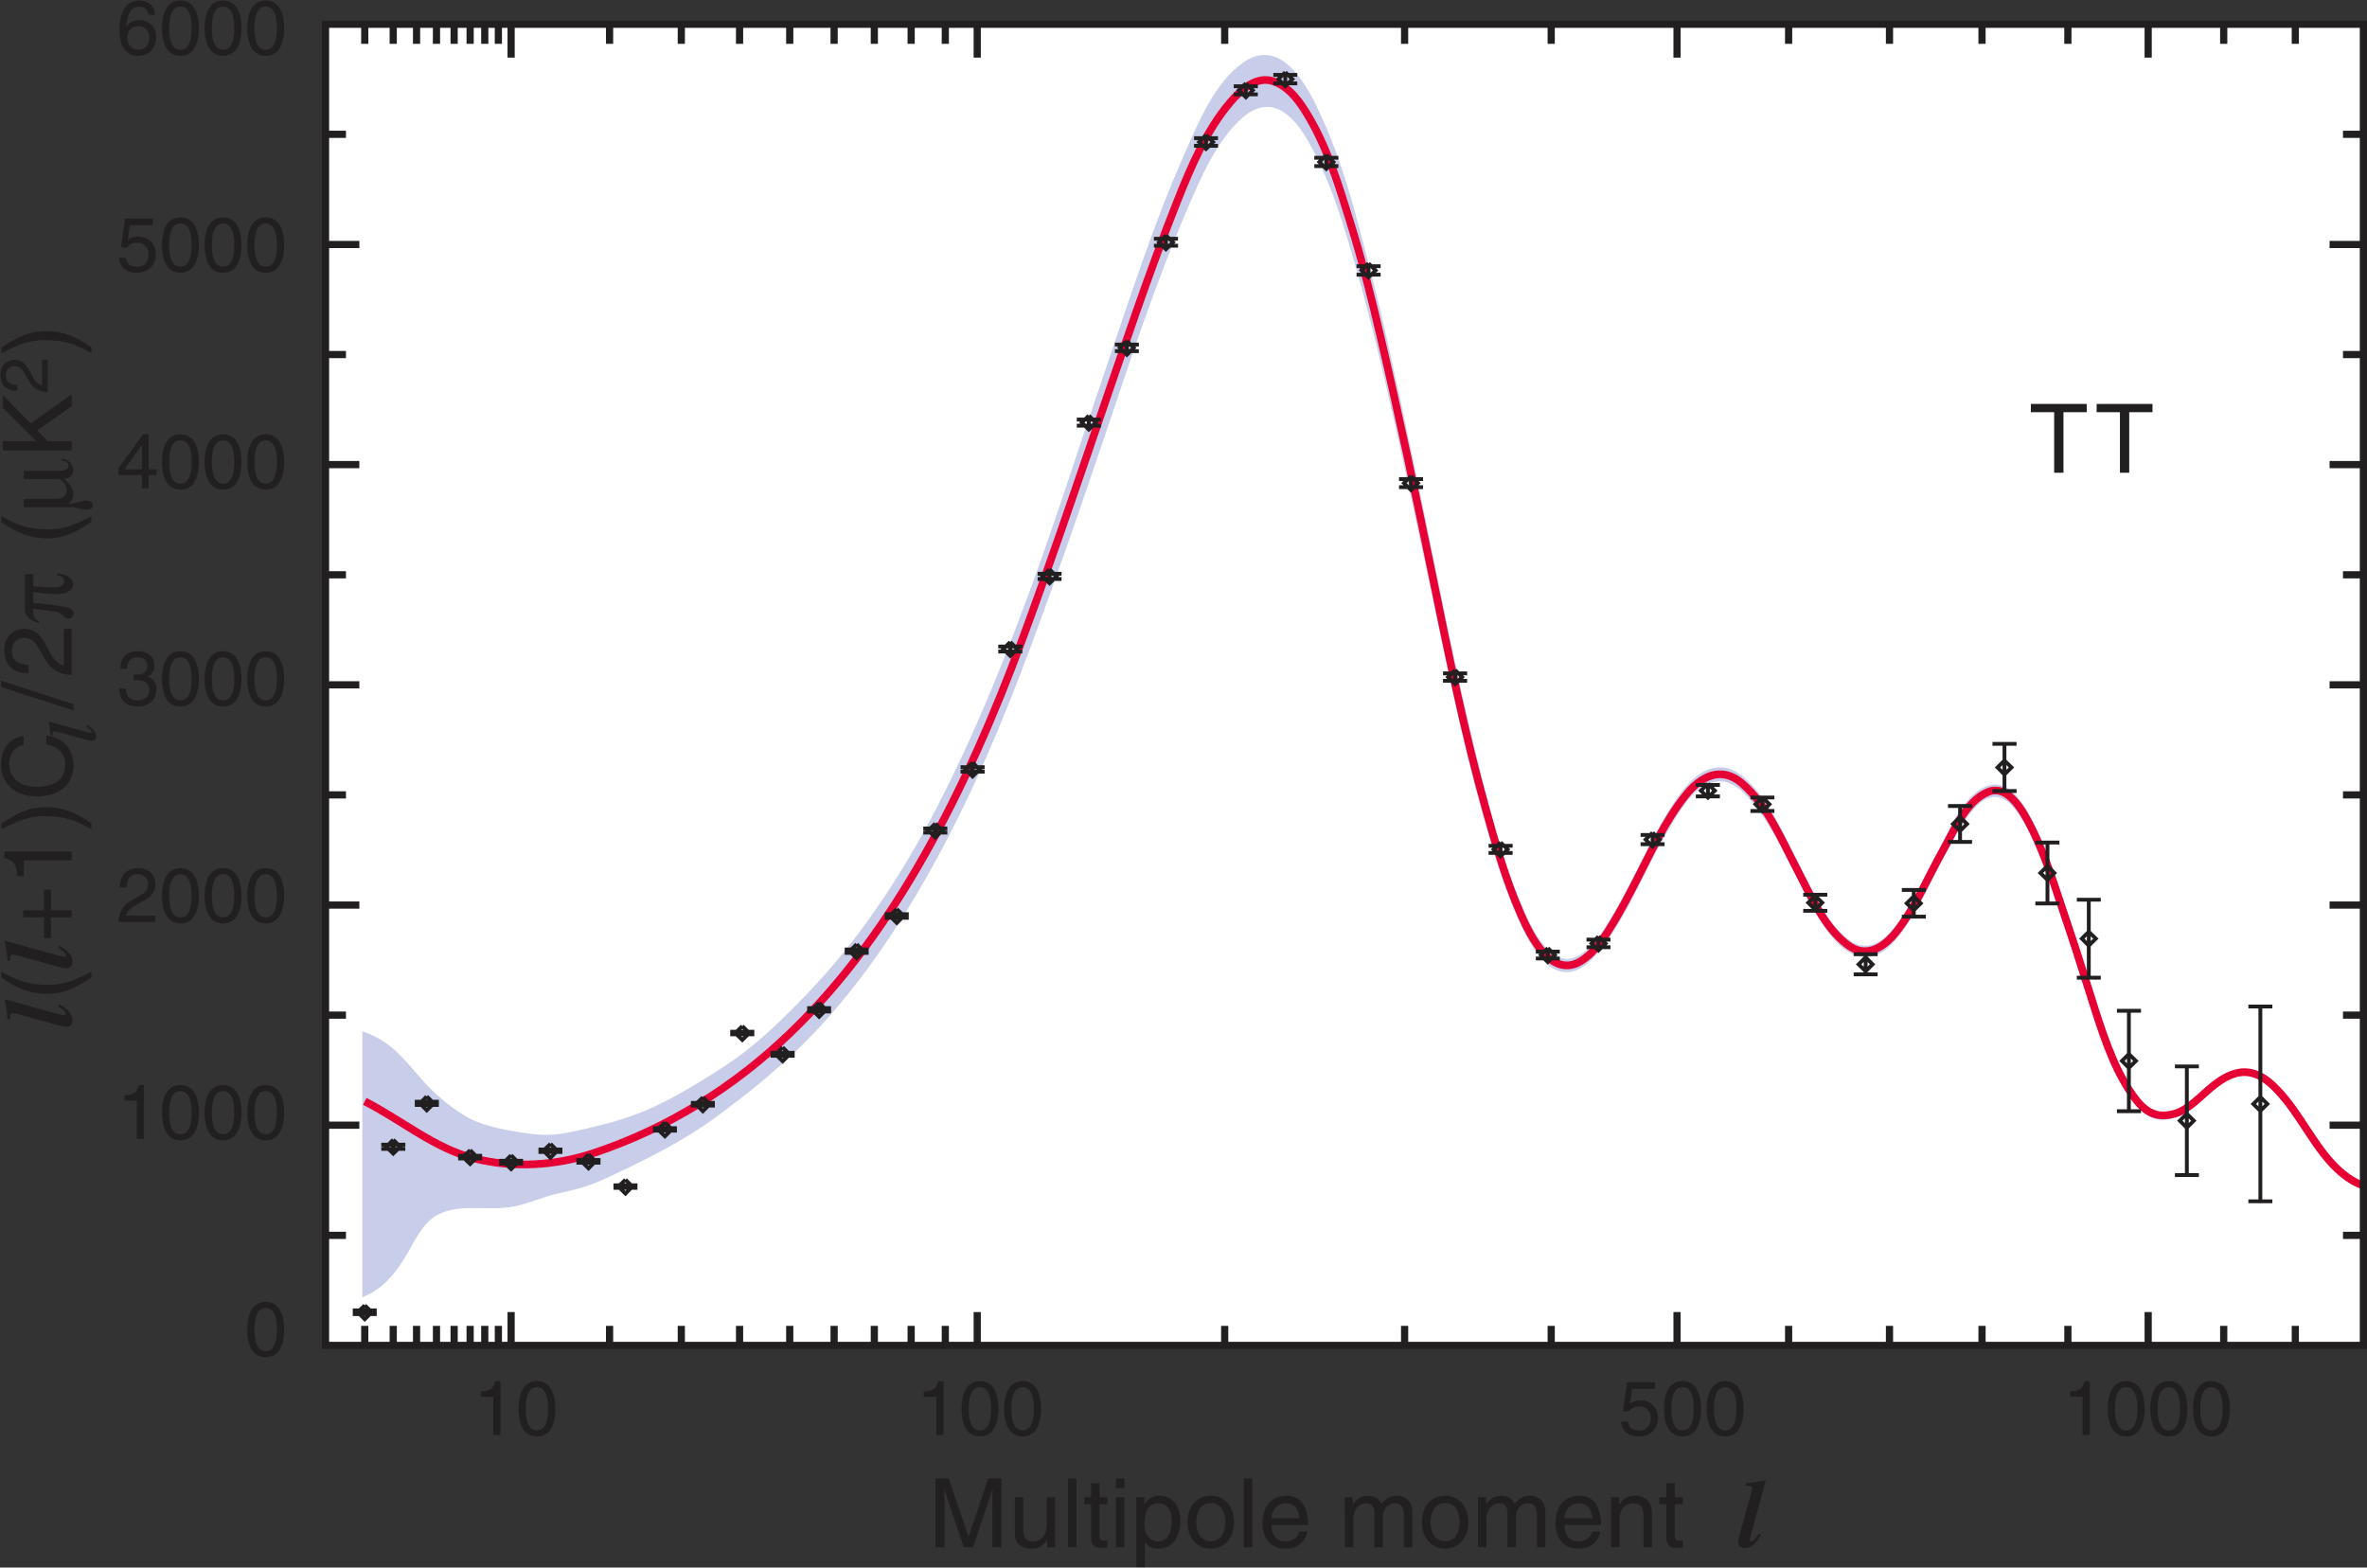<?xml version="1.0" encoding="UTF-8" standalone="no"?>
<!-- Created with Inkscape (http://www.inkscape.org/) -->

<svg
   xmlns:dc="http://purl.org/dc/elements/1.1/"
   xmlns:cc="http://creativecommons.org/ns#"
   xmlns:rdf="http://www.w3.org/1999/02/22-rdf-syntax-ns#"
   xmlns:svg="http://www.w3.org/2000/svg"
   xmlns="http://www.w3.org/2000/svg"
   xmlns:sodipodi="http://sodipodi.sourceforge.net/DTD/sodipodi-0.dtd"
   xmlns:inkscape="http://www.inkscape.org/namespaces/inkscape"
   id="svg2"
   version="1.1"
   inkscape:version="0.91 r13725"
   xml:space="preserve"
   width="308.675"
   height="204.413"
   viewBox="0 0 308.675 204.413"
   sodipodi:docname="wmap_power_spectrum.svg"><rect x="0" y="0" width="308.675" height="204.413" fill="#333333" stroke="none"/><defs
     id="defs6" /><sodipodi:namedview
     pagecolor="#ffffff"
     bordercolor="#666666"
     borderopacity="1"
     objecttolerance="10"
     gridtolerance="10"
     guidetolerance="10"
     inkscape:pageopacity="0"
     inkscape:pageshadow="2"
     inkscape:window-width="640"
     inkscape:window-height="480"
     id="namedview4"
     showgrid="false"
     inkscape:zoom="1.1545282"
     inkscape:cx="154.33749"
     inkscape:cy="102.20625"
     inkscape:window-x="65"
     inkscape:window-y="24"
     inkscape:window-maximized="0"
     inkscape:current-layer="g10" /><g
     id="g10"
     inkscape:groupmode="layer"
     inkscape:label="ink_ext_XXXXXX"
     transform="matrix(1.25,0,0,-1.25,0,204.412)"><g
       id="g12"
       transform="scale(0.1,0.1)"><path
         d="m 339.613,231.758 2126.01,0 0,1378.25 -2126.01,0 0,-1378.25 z"
         style="fill:#ffffff;fill-opacity:1;fill-rule:nonzero;stroke:none"
         id="path14"
         inkscape:connector-curvature="0" /><path
         d="m 2319.93,509.148 c -0.13,-0.089 -0.23,-0.179 -0.34,-0.257 -12.96,-9.903 -26.36,-19.383 -38.89,-29.871 -10.36,-8.68 -28.45,-14.02 -39.98,-4.43 -20.31,16.879 -32.43,42.769 -41.29,67.301 -11.98,33.129 -24.22,66.25 -34.13,100.109 -9.6,32.809 -20.44,65.898 -33.35,97.551 -6.32,15.527 -12.79,31.328 -22.23,45.297 -5.61,8.332 -12.52,17.66 -22.61,20.691 -21.16,6.359 -37.77,-22.25 -46.56,-36.828 -17.44,-28.934 -30.76,-60.121 -48.42,-88.91 -10.08,-16.434 -27.2,-44.332 -50.38,-40.09 -25.25,4.617 -41.79,38.789 -52.87,58.578 -17.91,32 -32.4,67.32 -54.77,96.578 -15.18,19.844 -33.48,36.934 -58.34,22.524 -12.84,-7.453 -22.91,-22.743 -30.45,-35.082 -9.61,-15.75 -18.5,-31.809 -26.89,-48.231 -15.3,-29.848 -29.73,-61.808 -50.77,-88.117 -8.09,-10.113 -19.75,-22.672 -33.93,-22.262 -15.66,0.461 -28.01,16.418 -34.93,28.809 -18.87,33.722 -30.48,70.152 -41.66,106.98 -23.25,76.539 -39.48,155.551 -56.17,233.731 -18,84.441 -35.72,168.951 -55.43,253.011 -9.15,39 -19.04,77.83 -30.15,116.31 -10.82,37.49 -22.42,75.79 -39.98,110.78 -8,15.96 -17.27,33.33 -31.53,44.65 -16.27,12.91 -33.7,9.98 -48.81,-3.18 -28.03,-24.36 -44.75,-64.21 -59.1,-97.57 -32.43,-75.49 -58.25,-154.02 -84.42,-231.84 -25.34,-75.32 -51.3,-150.46 -79.01,-224.95 -28.56,-76.813 -60.66,-153.082 -100.267,-224.91 -37.168,-67.411 -82.078,-134.082 -136.957,-188.403 -27.953,-27.668 -59.523,-52.949 -91.25,-76.129 -32.871,-24.019 -71.32,-43.121 -108.113,-60.379 -7.148,-3.351 -13.859,-6.308 -21.367,-9.058 -8.133,-2.961 -17.723,-5.391 -25.723,-7.211 -5.918,-1.352 -11.07,-2.371 -16.699,-4.039 -12.891,-3.813 -25.48,-9.371 -38.93,-11.582 -25.511,-4.168 -54.058,4.039 -77.871,-8.461 -16.058,-8.418 -24.808,-28.07 -33.668,-43.149 -10.019,-17.05 -22.66,-33.058 -41.16,-41.332 l 0,270.102 c 28.52,-10.289 42.969,-32.262 61.211,-52.301 7.27,-7.988 14.707,-14.66 23.09,-21.238 8.519,-6.692 17.449,-13.039 26.457,-17.262 15.023,-7.039 30.703,-10.098 48.25,-13.07 11.773,-1.988 23.281,-3.5 34.66,-3 12.813,0.582 26.25,3.633 38.852,6.64 11.769,2.813 22.711,5.461 34.531,9.051 39.41,11.949 75.449,34.02 109.777,56.36 32.172,20.949 59.492,47.558 85.961,75.152 55.66,58.008 98.93,123.859 135.922,195.019 37.414,71.969 68.134,147.321 96.204,223.35 28.01,75.89 52.41,152.96 78.59,229.48 26.34,77.01 50.96,155.12 83.96,229.64 14.18,32.03 30.93,73.65 60.71,94.51 37.61,26.34 63.7,-25.45 76.7,-53.49 16.91,-36.45 29.06,-76.02 39.38,-114.78 10.41,-39.11 20.57,-78.22 29.46,-117.71 17.95,-79.73 34.59,-159.74 50.82,-239.83 16.45,-81.22 33.43,-162.58 54.63,-242.712 9.91,-37.54 20.51,-75.469 36.14,-111.098 9.8,-22.36 31.04,-70.582 62.87,-52 14.7,8.57 24.88,24.777 33.54,38.918 8.61,14.062 16.04,28.769 23.75,43.34 16.36,30.882 30.36,63.73 52.27,91.25 16.14,20.3 37.18,31.461 59.19,12.632 25.92,-22.16 41.02,-58.742 56.29,-88.382 13.96,-27.137 28.38,-62.168 53.43,-81.239 19.37,-14.761 37.66,-3.8 51.02,13.149 20.43,25.922 33.78,56.98 49.05,86.051 10.32,19.652 24.09,52.539 46.95,60.789 22.18,8 37.8,-22.547 45.39,-38.137 15.63,-32.094 25.52,-66.25 37.07,-99.902 10.45,-30.489 20.06,-61.532 29.54,-92.34 5.73,-18.61 13.37,-36.629 20.73,-54.621 5.09,-12.469 11.75,-27.071 20.7,-37.297 11.21,-12.821 22.62,-22.481 40.32,-16.41 14.8,5.089 27.57,18.199 39.34,28.058 3.92,3.281 8.26,6.11 12.64,8.781"
         style="fill:#c8cee9;fill-opacity:1;fill-rule:nonzero;stroke:none"
         id="path16"
         inkscape:connector-curvature="0" /><path
         d="m 2319.93,509.148 c -0.13,-0.089 -0.23,-0.179 -0.34,-0.257 -12.96,-9.903 -26.36,-19.383 -38.89,-29.871 -10.36,-8.68 -28.45,-14.02 -39.98,-4.43 -20.31,16.879 -32.43,42.769 -41.29,67.301 -11.98,33.129 -24.22,66.25 -34.13,100.109 -9.6,32.809 -20.44,65.898 -33.35,97.551 -6.32,15.527 -12.79,31.328 -22.23,45.297 -5.61,8.332 -12.52,17.66 -22.61,20.691 -21.16,6.359 -37.77,-22.25 -46.56,-36.828 -17.44,-28.934 -30.76,-60.121 -48.42,-88.91 -10.08,-16.434 -27.2,-44.332 -50.38,-40.09 -25.25,4.617 -41.79,38.789 -52.87,58.578 -17.91,32 -32.4,67.32 -54.77,96.578 -15.18,19.844 -33.48,36.934 -58.34,22.524 -12.84,-7.453 -22.91,-22.743 -30.45,-35.082 -9.61,-15.75 -18.5,-31.809 -26.89,-48.231 -15.3,-29.848 -29.73,-61.808 -50.77,-88.117 -8.09,-10.113 -19.75,-22.672 -33.93,-22.262 -15.66,0.461 -28.01,16.418 -34.93,28.809 -18.87,33.722 -30.48,70.152 -41.66,106.98 -23.25,76.539 -39.48,155.551 -56.17,233.731 -18,84.441 -35.72,168.951 -55.43,253.011 -9.15,39 -19.04,77.83 -30.15,116.31 -10.82,37.49 -22.42,75.79 -39.98,110.78 -8,15.96 -17.27,33.33 -31.53,44.65 -16.27,12.91 -33.7,9.98 -48.81,-3.18 -28.03,-24.36 -44.75,-64.21 -59.1,-97.57 -32.43,-75.49 -58.25,-154.02 -84.42,-231.84 -25.34,-75.32 -51.3,-150.46 -79.01,-224.95 -28.56,-76.813 -60.66,-153.082 -100.267,-224.91 -37.168,-67.411 -82.078,-134.082 -136.957,-188.403 -27.953,-27.668 -59.523,-52.949 -91.25,-76.129 -32.871,-24.019 -71.32,-43.121 -108.113,-60.379 -7.148,-3.351 -13.859,-6.308 -21.367,-9.058 -8.133,-2.961 -17.723,-5.391 -25.723,-7.211 -5.918,-1.352 -11.07,-2.371 -16.699,-4.039 -12.891,-3.813 -25.48,-9.371 -38.93,-11.582 -25.511,-4.168 -54.058,4.039 -77.871,-8.461 -16.058,-8.418 -24.808,-28.07 -33.668,-43.149 -10.019,-17.05 -22.66,-33.058 -41.16,-41.332 l 0,270.102 c 28.52,-10.289 42.969,-32.262 61.211,-52.301 7.27,-7.988 14.707,-14.66 23.09,-21.238 8.519,-6.692 17.449,-13.039 26.457,-17.262 15.023,-7.039 30.703,-10.098 48.25,-13.07 11.773,-1.988 23.281,-3.5 34.66,-3 12.813,0.582 26.25,3.633 38.852,6.64 11.769,2.813 22.711,5.461 34.531,9.051 39.41,11.949 75.449,34.02 109.777,56.36 32.172,20.949 59.492,47.558 85.961,75.152 55.66,58.008 98.93,123.859 135.922,195.019 37.414,71.969 68.134,147.321 96.204,223.35 28.01,75.89 52.41,152.96 78.59,229.48 26.34,77.01 50.96,155.12 83.96,229.64 14.18,32.03 30.93,73.65 60.71,94.51 37.61,26.34 63.7,-25.45 76.7,-53.49 16.91,-36.45 29.06,-76.02 39.38,-114.78 10.41,-39.11 20.57,-78.22 29.46,-117.71 17.95,-79.73 34.59,-159.74 50.82,-239.83 16.45,-81.22 33.43,-162.58 54.63,-242.712 9.91,-37.54 20.51,-75.469 36.14,-111.098 9.8,-22.36 31.04,-70.582 62.87,-52 14.7,8.57 24.88,24.777 33.54,38.918 8.61,14.062 16.04,28.769 23.75,43.34 16.36,30.882 30.36,63.73 52.27,91.25 16.14,20.3 37.18,31.461 59.19,12.632 25.92,-22.16 41.02,-58.742 56.29,-88.382 13.96,-27.137 28.38,-62.168 53.43,-81.239 19.37,-14.761 37.66,-3.8 51.02,13.149 20.43,25.922 33.78,56.98 49.05,86.051 10.32,19.652 24.09,52.539 46.95,60.789 22.18,8 37.8,-22.547 45.39,-38.137 15.63,-32.094 25.52,-66.25 37.07,-99.902 10.45,-30.489 20.06,-61.532 29.54,-92.34 5.73,-18.61 13.37,-36.629 20.73,-54.621 5.09,-12.469 11.75,-27.071 20.7,-37.297 11.21,-12.821 22.62,-22.481 40.32,-16.41 14.8,5.089 27.57,18.199 39.34,28.058 3.92,3.281 8.26,6.11 12.64,8.781"
         style="fill:none;stroke:#c8cee9;stroke-width:5.04;stroke-linecap:butt;stroke-linejoin:miter;stroke-miterlimit:2.5;stroke-dasharray:none;stroke-opacity:1"
         id="path18"
         inkscape:connector-curvature="0" /><path
         d="m 380.535,486.367 c 37.899,-19.219 72.418,-48.84 113.91,-59.457 40.879,-10.461 85.391,-7.75 125.418,5.649 77.012,25.761 145.871,68.718 204.41,124.968 56.653,54.453 102.09,118.243 140.622,186.481 40.105,71.051 73.015,146.91 101.315,223.383 27.9,75.419 53.61,151.479 79.68,227.529 26.52,77.36 52.24,154.85 82.47,230.87 13.98,35.19 30.3,73.8 55.16,102.82 10.57,12.32 26.71,27.88 44.59,21.96 17.71,-5.86 28.84,-22.73 37.84,-38.08 19.59,-33.47 31.07,-71.7 42.52,-108.51 12.12,-38.87 22.1,-78.59 31.39,-118.22 19.75,-84.26 37.71,-168.94 55.09,-253.72 16.43,-80.212 32.89,-161.071 54.91,-239.962 10.43,-37.379 21.03,-74.789 36.66,-110.39 10.05,-22.879 32.25,-68.7 63.64,-48.489 14.5,9.34 24.73,25.781 33.43,40.231 8.39,13.918 15.95,28.379 23.38,42.82 15.6,30.301 29.98,62.238 51.3,89.039 16.02,20.16 37.32,31.52 59.19,12.75 25.88,-22.211 40.79,-58.039 56.29,-87.601 14.16,-27.008 28.41,-61.54 53.43,-80.579 19.29,-14.691 37.7,-3.601 51,13.149 20.37,25.652 32.5,56.301 48.55,84.609 11.66,20.571 23.61,51.293 47.02,61.371 21.66,9.34 37.96,-22.168 45.38,-36.898 16.3,-32.34 26.28,-67.211 37.98,-101.34 10.46,-30.539 19.75,-61.582 29.69,-92.289 9.99,-30.762 21.68,-64.551 41.68,-90.402 11.15,-14.399 23.15,-19.329 40.32,-14.579 14.45,4 27.95,19.25 39.27,28.438 10.72,8.691 24.09,16.77 38.41,14.52 15.61,-2.45 27.61,-15.54 37.23,-27.079 22.99,-27.558 39.42,-67.75 71.54,-86.171 3.34,-1.911 6.7,-3.438 10.38,-4.559"
         style="fill:none;stroke:#e60033;stroke-width:8;stroke-linecap:butt;stroke-linejoin:miter;stroke-miterlimit:2.5;stroke-dasharray:none;stroke-opacity:1"
         id="path20"
         inkscape:connector-curvature="0" /><path
         d="m 2345.68,585.301 25,0 m -25,-203.203 25,0 m -12.52,0 0,203.203 m -89.16,-62.492 24.98,0 M 2269,409.438 l 24.98,0 m -12.52,0 0,113.371 m -72.96,58.058 25.11,0 m -25.11,-104.777 25.11,0 m -12.63,0 0,104.777 m -54.3,115.852 24.98,0 m -24.98,-81.36 24.98,0 m -12.52,0 0,81.36 m -55.75,59.621 25.13,0 m -25.13,-63.52 25.13,0 m -12.48,0 0,63.52 m -57.36,102.969 25.14,0 m -25.14,-49.211 25.14,0 m -12.64,0 0,49.203 m -58.93,-64.813 25.11,0 m -25.11,-37.5 25.11,0 m -12.5,0 0,37.492 m -60.75,-87.601 25,0 m -25,-27.859 25,0 m -12.52,0 0,27.859 m -62.73,-67.039 25,0 m -25,-20.961 25,0 m -12.5,0 0,20.961 m -65.11,62.09 25.11,0 m -25.11,-16.789 25.11,0 m -12.61,0 0,16.789 m -67.59,101.398 25,0 m -25,-14.058 25,0 m -12.5,0 0,14.058 m -69.46,13.16 25.12,0 m -25.12,-11.988 25.12,0 m -12.5,0 0,11.98 m -70.23,-52.203 25,0 m -25,-9.629 25,0 m -12.5,0 0,9.629 m -68.91,-109.207 24.98,0 m -24.98,-7.941 24.98,0 m -12.5,0 0,7.941 m -65.37,-12.5 25,0 m -25,-7.16 25,0 m -12.5,0 0,7.16 m -61.82,110.399 25.12,0 m -25.12,-7.442 25.12,0 m -12.62,0 0,7.434 m -60,179.887 25.14,0 m -25.14,-7.809 25.14,0 m -12.5,0 0,7.809 m -58.54,202.672 25.02,0 m -25.02,-8.44 25.02,0 m -12.52,0 0,8.45 m -56.82,222.07 25.13,0 m -25.13,-8.86 25.13,0 m -12.65,0 0,8.86 m -56.55,113.12 25.12,0 m -25.12,-8.73 25.12,0 m -12.62,0 0,8.73 m -55.25,86.43 24.98,0 m -24.98,-8.84 24.98,0 m -12.48,0 0,8.85 m -53.8,-11.85 25.12,0 m -25.12,-8.47 25.12,0 m -12.48,0 0,8.46 m -54.05,-54.15 24.96,0 m -24.96,-7.93 24.96,0 m -12.48,0 0,7.94 m -54.34,-104.92 25.14,0 m -25.14,-7.3 25.14,0 m -12.62,0 0,7.29 m -53.27,-110.38 25,0 m -25,-6.9 25,0 m -12.48,0 0,6.9 m -52.24,-78.24 25.13,0 m -25.13,-6.37 25.13,0 m -12.63,0 0,6.37 m -53.39,-160.87 24.98,0 m -24.98,-5.48 24.98,0 m -12.5,0 0,5.47 m -53.53,-75.89 25.12,0 m -25.12,-5.211 25.12,0 m -12.61,0 0,5.211 m -51.83,-125.871 25.12,0 m -25.12,-4.692 25.12,0 m -12.62,0 0,4.684 m -51.427,-63.902 25.121,0 m -25.121,-4.301 25.121,0 m -12.5,0 0,4.293 m -52.75,-89.434 25.012,0 m -25.012,-3.769 25.012,0 m -12.5,0 0,3.769 m -54.332,-36.84 24.98,0 m -24.98,-3.519 24.98,0 m -12.48,0 0,3.519 m -51.688,-61.168 24.977,0 m -24.977,-3.519 24.977,0 m -12.477,0 0,3.519 M 803.926,537 l 25.117,0 m -25.117,-3.121 25.117,0 m -12.5,0 0,3.121 m -54.707,22.008 25.109,0 m -25.109,-2.738 25.109,0 m -12.492,0 0,2.738 m -53.66,-74.199 24.992,0 m -24.992,-2.86 24.992,0 m -12.492,0 0,2.86 m -52.09,-26.418 24.992,0 m -24.992,-2.614 24.992,0 m -12.5,0 0,2.614 m -53.66,-59.621 25,0 m -25,-2.61 25,0 m -12.5,0 0,2.61 m -51.18,26.418 25.129,0 m -25.129,-2.86 25.129,0 m -12.488,0 0,2.86 m -52.223,10.929 24.993,0 m -24.993,-2.597 24.993,0 m -12.493,0 0,2.597 m -53.527,-11.707 24.977,0 m -24.977,-3 24.977,0 m -12.489,0 0,3 m -55.25,5.207 24.989,0 m -24.989,-2.867 24.989,0 m -12.489,0 0,2.867 m -57.738,56.363 25.109,0 m -25.109,-3.39 25.109,0 m -12.609,0 0,3.39 m -47.48,-44.792 25.109,0 m -25.109,-4.411 25.109,0 m -12.621,0 0,4.411 m -42.219,-172.848 24.988,0 m -24.988,-3.91 24.988,0 m -12.488,0 0,3.91 m 1977.625,222.578 7.25,-7.289 -7.25,-7.149 -7.34,7.149 7.34,7.289 m -76.7,-17.559 7.27,-7.171 -7.27,-7.29 -7.32,7.29 7.32,7.171 m -60.48,62.352 7.36,-7.16 -7.36,-7.293 -7.21,7.293 7.21,7.16 m -41.84,127.559 7.38,-7.161 -7.38,-7.289 -7.21,7.289 7.21,7.161 m -43.1,68.609 7.21,-7.289 -7.21,-7.16 -7.38,7.16 7.38,7.289 m -44.86,109.98 7.36,-7.16 -7.36,-7.289 -7.25,7.289 7.25,7.16 m -46.32,-58.961 7.27,-7.16 -7.27,-7.289 -7.36,7.289 7.36,7.16 m -48.27,-82.66 7.25,-7.289 -7.25,-7.16 -7.36,7.16 7.36,7.289 m -50.23,-63.66 7.23,-7.277 -7.23,-7.16 -7.34,7.16 7.34,7.277 m -52.61,64.18 7.34,-7.16 -7.34,-7.289 -7.25,7.289 7.25,7.16 m -55.09,102.711 7.34,-7.149 -7.34,-7.3 -7.25,7.3 7.25,7.149 m -56.84,14.179 7.22,-7.16 -7.22,-7.277 -7.35,7.277 7.35,7.16 m -57.73,-51.019 7.36,-7.16 -7.36,-7.289 -7.27,7.289 7.27,7.16 m -56.43,-108.309 7.38,-7.293 -7.38,-7.16 -7.25,7.16 7.25,7.293 m -52.87,-12.109 7.35,-7.16 -7.35,-7.281 -7.24,7.281 7.24,7.16 m -49.32,110.258 7.35,-7.289 -7.35,-7.16 -7.27,7.16 7.27,7.289 m -47.36,179.769 7.25,-7.289 -7.25,-7.16 -7.36,7.16 7.36,7.289 m -46.04,202.282 7.25,-7.16 -7.25,-7.29 -7.37,7.29 7.37,7.16 m -44.34,221.95 7.38,-7.29 -7.38,-7.16 -7.23,7.16 7.23,7.29 m -44.05,113.11 7.39,-7.29 -7.39,-7.17 -7.23,7.17 7.23,7.29 m -42.75,86.3 7.39,-7.16 -7.39,-7.29 -7.23,7.29 7.23,7.16 m -41.16,-11.57 7.25,-7.17 -7.25,-7.29 -7.36,7.29 7.36,7.17 m -41.57,-53.89 7.39,-7.29 -7.39,-7.16 -7.23,7.16 7.23,7.29 m -41.82,-104.67 7.39,-7.16 -7.39,-7.29 -7.24,7.29 7.24,7.16 m -40.75,-110.12 7.21,-7.16 -7.21,-7.3 -7.38,7.3 7.38,7.16 m -39.74,-77.96 7.36,-7.17 -7.36,-7.29 -7.23,7.29 7.23,7.17 m -40.91,-160.38 7.23,-7.3 -7.23,-7.15 -7.37,7.15 7.37,7.3 m -41.02,-75.77 7.36,-7.29 -7.36,-7.16 -7.24,7.16 7.24,7.29 m -39.33,-125.743 7.35,-7.16 -7.35,-7.297 -7.25,7.297 7.25,7.16 m -38.806,-63.648 7.242,-7.149 -7.242,-7.292 -7.371,7.292 7.371,7.149 m -40.238,-89.168 7.23,-7.16 -7.23,-7.293 -7.383,7.293 7.383,7.16 m -41.832,-36.703 7.242,-7.297 -7.242,-7.152 -7.359,7.152 7.359,7.297 m -39.188,-61.188 7.348,-7.16 -7.348,-7.281 -7.25,7.281 7.25,7.16 m -38.023,-46.34 7.23,-7.281 -7.23,-7.172 -7.367,7.172 7.367,7.281 m -42.09,22.129 7.231,-7.289 -7.231,-7.152 -7.359,7.152 7.359,7.289 m -41.16,-74.332 7.223,-7.148 -7.223,-7.289 -7.379,7.289 7.379,7.148 m -39.598,-26.16 7.239,-7.289 -7.239,-7.16 -7.359,7.16 7.359,7.289 m -41.16,-59.75 7.219,-7.148 -7.219,-7.301 -7.371,7.301 7.371,7.148 m -38.539,26.301 7.227,-7.16 -7.227,-7.289 -7.371,7.289 7.371,7.16 m -39.723,11.062 7.243,-7.16 -7.243,-7.293 -7.359,7.293 7.359,7.16 m -41.039,-11.851 7.371,-7.281 -7.371,-7.168 -7.238,7.168 7.238,7.281 m -42.75,5.351 7.25,-7.3 -7.25,-7.153 -7.371,7.153 7.371,7.3 m -45.238,55.969 7.359,-7.172 -7.359,-7.277 -7.242,7.277 7.242,7.172 m -34.992,-45.179 7.359,-7.282 -7.359,-7.16 -7.238,7.16 7.238,7.282 m -29.719,-172.719 7.36,-7.172 -7.36,-7.289 -7.242,7.289 7.242,7.172"
         style="fill:none;stroke:#221f20;stroke-width:4;stroke-linecap:butt;stroke-linejoin:miter;stroke-miterlimit:2.5;stroke-dasharray:none;stroke-opacity:1"
         id="path22"
         inkscape:connector-curvature="0" /><path
         d="m 2465.63,1495.18 -21.29,0 m 21.29,-114.93 -35.27,0 m 35.27,-114.82 -21.29,0 m 21.29,-229.75 -21.29,0 m 21.29,-114.801 -35.27,0 m 35.27,-114.809 -21.29,0 m 21.29,-229.75 -21.29,0 m 21.29,-114.812 -35.27,0 m 35.27,-114.93 -21.29,0 m 21.29,804.052 -35.27,0 m 35.27,-459.501 -35.27,0 m -2090.747,804.051 21.321,0 m -21.321,-114.93 35.282,0 m -35.282,-114.82 21.321,0 m -21.321,-229.75 21.321,0 m -21.321,-114.801 35.282,0 m -35.282,-114.809 21.321,0 m -21.321,-229.75 21.321,0 m -21.321,-114.812 35.282,0 m -35.282,-114.93 21.321,0 m -21.321,804.052 35.282,0 m -35.282,-459.501 35.282,0 m 2019.715,918.861 0,-20.41 m -74.7,20.41 0,-20.41 m -78.8,20.41 0,-34.79 m -83.77,34.79 0,-20.41 m -89.57,20.41 0,-20.41 m -96.54,20.41 0,-20.41 m -105.23,20.41 0,-20.41 m -116.41,20.41 0,-34.79 m -131.27,34.79 0,-20.41 m -152.94,20.41 0,-20.41 m -187.7,20.41 0,-20.41 m -258.18,20.41 0,-34.79 m -33.285,34.79 0,-20.41 m -35.649,20.41 0,-20.41 m -38.41,20.41 0,-20.41 m -41.953,20.41 0,-20.41 m -46.297,20.41 0,-20.41 m -52.34,20.41 0,-20.41 m -60.773,20.41 0,-20.41 m -74.84,20.41 0,-20.41 m -102.719,20.41 0,-34.79 m -13.289,34.79 0,-20.41 m -14.199,20.41 0,-20.41 m -15.262,20.41 0,-20.41 m -16.699,20.41 0,-20.41 m -18.422,20.41 0,-20.41 m -20.777,20.41 0,-20.41 m -24.34,20.41 0,-20.41 m -29.711,20.41 0,-20.41 M 2394.61,231.758 l 0,20.402 m -74.7,-20.402 0,20.402 m -78.8,-20.402 0,34.801 m -83.77,-34.801 0,20.402 m -89.57,-20.402 0,20.402 m -96.54,-20.402 0,20.402 M 1866,231.758 l 0,20.402 m -116.41,-20.402 0,34.801 m -131.27,-34.801 0,20.402 m -152.94,-20.402 0,20.402 m -187.7,-20.402 0,20.402 m -258.18,-20.402 0,34.801 m -33.285,-34.801 0,20.402 m -35.649,-20.402 0,20.402 m -38.41,-20.402 0,20.402 m -41.953,-20.402 0,20.402 m -46.297,-20.402 0,20.402 m -52.34,-20.402 0,20.402 m -60.773,-20.402 0,20.402 m -74.84,-20.402 0,20.402 m -102.719,-20.402 0,34.801 m -13.289,-34.801 0,20.402 m -14.199,-20.402 0,20.402 m -15.262,-20.402 0,20.402 m -16.699,-20.402 0,20.402 m -18.422,-20.402 0,20.402 m -20.777,-20.402 0,20.402 m -24.34,-20.402 0,20.402 m -29.711,-20.402 0,20.402"
         style="fill:none;stroke:#221f20;stroke-width:7.5;stroke-linecap:butt;stroke-linejoin:miter;stroke-miterlimit:2.5;stroke-dasharray:none;stroke-opacity:1"
         id="path24"
         inkscape:connector-curvature="0" /><path
         d="m 1035.32,21.188 0,42.371 c 0,2.102 0.2,11.199 0.2,17.891 l -0.2,0 -20.19,-60.262 -9.61,0 -20.184,60.172 -0.203,0 c 0,-6.602 0.203,-15.699 0.203,-17.801 l 0,-42.371 -9.391,0 0,71.762 13.891,0 20.484,-60.672 0.2,0 20.39,60.672 13.79,0 0,-71.762"
         style="fill:#221f20;fill-opacity:1;fill-rule:nonzero;stroke:none"
         id="path26"
         inkscape:connector-curvature="0" /><path
         d="m 1092.52,21.188 0,7.602 -0.2,0.191 c -3.69,-6.09 -8.19,-9.293 -16.59,-9.293 -7.69,0 -16.98,3.703 -16.98,16.191 l 0,37.59 8.79,0 0,-34.691 c 0,-8.598 4.39,-11.5 10.09,-11.5 11.1,0 14.39,9.801 14.39,17.402 l 0,28.789 8.8,0 0,-52.281"
         style="fill:#221f20;fill-opacity:1;fill-rule:nonzero;stroke:none"
         id="path28"
         inkscape:connector-curvature="0" /><path
         d="m 1114.25,21.188 8.797,0 0,71.762 -8.797,0 0,-71.762 z"
         style="fill:#221f20;fill-opacity:1;fill-rule:nonzero;stroke:none"
         id="path30"
         inkscape:connector-curvature="0" /><path
         d="m 1147.04,66.16 0,-33.973 c 0,-4.109 3.5,-4.109 5.3,-4.109 l 3.09,0 0,-6.891 c -3.18,-0.297 -5.68,-0.699 -6.59,-0.699 -8.68,0 -10.59,4.902 -10.59,11.199 l 0,34.473 -7.09,0 0,7.301 7.09,0 0,14.59 8.79,0 0,-14.59 8.39,0 0,-7.301"
         style="fill:#221f20;fill-opacity:1;fill-rule:nonzero;stroke:none"
         id="path32"
         inkscape:connector-curvature="0" /><path
         d="m 1173.04,21.188 -8.79,0 0,52.281 8.79,0 0,-52.281 z m -8.79,71.762 8.79,0 0,-9.988 -8.79,0"
         style="fill:#221f20;fill-opacity:1;fill-rule:nonzero;stroke:none"
         id="path34"
         inkscape:connector-curvature="0" /><path
         d="m 1208.25,27.289 c 9.59,0 14.09,8.699 14.09,20.199 0,6.68 -0.71,19.59 -14.3,19.59 -12.68,0 -14.09,-13.711 -14.09,-22.188 0,-13.902 8.69,-17.602 14.3,-17.602 m -22.71,46.18 8.32,0 0,-7.399 0.19,0 c 2.09,3 6.09,8.899 15.59,8.899 13.9,0 21.79,-11.399 21.79,-26.09 0,-12.488 -5.2,-29.191 -22.98,-29.191 -7,0 -11.61,3.301 -13.9,7 l -0.21,0 0,-26.188 -8.8,0"
         style="fill:#221f20;fill-opacity:1;fill-rule:nonzero;stroke:none"
         id="path36"
         inkscape:connector-curvature="0" /><path
         d="m 1263.13,27.391 c 12.6,0 15.21,12.988 15.21,19.977 0,7 -2.61,19.992 -15.21,19.992 -12.59,0 -15.18,-12.992 -15.18,-19.992 0,-6.988 2.59,-19.977 15.18,-19.977 m 0,47.57 c 16.69,0 24.3,-14.094 24.3,-27.594 0,-13.488 -7.61,-27.578 -24.3,-27.578 -16.68,0 -24.29,14.09 -24.29,27.578 0,13.5 7.61,27.594 24.29,27.594"
         style="fill:#221f20;fill-opacity:1;fill-rule:nonzero;stroke:none"
         id="path38"
         inkscape:connector-curvature="0" /><path
         d="m 1297.66,21.188 8.789,0 0,71.762 -8.789,0 0,-71.762 z"
         style="fill:#221f20;fill-opacity:1;fill-rule:nonzero;stroke:none"
         id="path40"
         inkscape:connector-curvature="0" /><path
         d="m 1355.63,51.48 c -0.5,8.098 -3.91,15.598 -14.59,15.598 -8.11,0 -14.5,-7.5 -14.5,-15.598 l 29.09,0 z m 8.39,-13.902 c -0.29,-2.488 -2.7,-9.891 -9.3,-14.277 -2.38,-1.613 -5.79,-3.613 -14.18,-3.613 -14.7,0 -23.4,11.102 -23.4,26.191 0,16.199 7.81,29.09 25.09,29.09 15.11,0 22.49,-12 22.49,-30.48 l -38.18,0 c 0,-10.899 5.1,-17.199 15.19,-17.199 8.29,0 13.2,6.398 13.5,10.289"
         style="fill:#221f20;fill-opacity:1;fill-rule:nonzero;stroke:none"
         id="path42"
         inkscape:connector-curvature="0" /><path
         d="m 1403.04,73.469 8.3,0 0,-7.399 0.2,0 c 1.91,2.797 6.39,8.891 15.8,8.891 9.38,0 12.38,-5.691 13.88,-8.492 4.41,4.898 7.89,8.492 15.99,8.492 5.61,0 16.2,-2.902 16.2,-17.582 l 0,-36.191 -8.8,0 0,33.781 c 0,7.199 -2.2,12.101 -9.7,12.101 -7.39,0 -12.28,-7 -12.28,-13.992 l 0,-31.891 -8.81,0 0,36.191 c 0,4.391 -1.69,9.691 -8.19,9.691 -5,0 -13.79,-3.203 -13.79,-17.391 l 0,-28.492 -8.8,0"
         style="fill:#221f20;fill-opacity:1;fill-rule:nonzero;stroke:none"
         id="path44"
         inkscape:connector-curvature="0" /><path
         d="m 1507.63,27.391 c 12.6,0 15.21,12.988 15.21,19.977 0,7 -2.61,19.992 -15.21,19.992 -12.59,0 -15.18,-12.992 -15.18,-19.992 0,-6.988 2.59,-19.977 15.18,-19.977 m 0,47.57 c 16.69,0 24.3,-14.094 24.3,-27.594 0,-13.488 -7.61,-27.578 -24.3,-27.578 -16.68,0 -24.29,14.09 -24.29,27.578 0,13.5 7.61,27.594 24.29,27.594"
         style="fill:#221f20;fill-opacity:1;fill-rule:nonzero;stroke:none"
         id="path46"
         inkscape:connector-curvature="0" /><path
         d="m 1541.95,73.469 8.3,0 0,-7.399 0.2,0 c 1.89,2.797 6.39,8.891 15.78,8.891 9.4,0 12.4,-5.691 13.9,-8.492 4.39,4.898 7.89,8.492 15.98,8.492 5.6,0 16.19,-2.902 16.19,-17.582 l 0,-36.191 -8.78,0 0,33.781 c 0,7.199 -2.2,12.101 -9.7,12.101 -7.39,0 -12.3,-7 -12.3,-13.992 l 0,-31.891 -8.8,0 0,36.191 c 0,4.391 -1.7,9.691 -8.18,9.691 -5,0 -13.79,-3.203 -13.79,-17.391 l 0,-28.492 -8.8,0"
         style="fill:#221f20;fill-opacity:1;fill-rule:nonzero;stroke:none"
         id="path48"
         inkscape:connector-curvature="0" /><path
         d="m 1661.23,51.48 c -0.51,8.098 -3.91,15.598 -14.6,15.598 -8.09,0 -14.49,-7.5 -14.49,-15.598 l 29.09,0 z m 8.4,-13.902 c -0.29,-2.488 -2.7,-9.891 -9.29,-14.277 -2.41,-1.613 -5.8,-3.613 -14.21,-3.613 -14.68,0 -23.38,11.102 -23.38,26.191 0,16.199 7.8,29.09 25.09,29.09 15.09,0 22.48,-12 22.48,-30.48 l -38.18,0 c 0,-10.899 5.11,-17.199 15.2,-17.199 8.29,0 13.2,6.398 13.5,10.289"
         style="fill:#221f20;fill-opacity:1;fill-rule:nonzero;stroke:none"
         id="path50"
         inkscape:connector-curvature="0" /><path
         d="m 1723.41,21.188 -8.8,0 0,32.18 c 0,9.102 -2.59,13.703 -11.18,13.703 -5,0 -13.8,-3.203 -13.8,-17.391 l 0,-28.492 -8.79,0 0,52.281 8.29,0 0,-7.41 0.21,0 c 1.89,2.809 6.79,8.902 15.79,8.902 8.08,0 18.28,-3.301 18.28,-18.191"
         style="fill:#221f20;fill-opacity:1;fill-rule:nonzero;stroke:none"
         id="path52"
         inkscape:connector-curvature="0" /><path
         d="m 1747.25,66.16 0,-33.973 c 0,-4.109 3.5,-4.109 5.29,-4.109 l 3.09,0 0,-6.891 c -3.18,-0.297 -5.68,-0.699 -6.59,-0.699 -8.7,0 -10.59,4.902 -10.59,11.199 l 0,34.473 -7.11,0 0,7.301 7.11,0 0,14.59 8.8,0 0,-14.59 8.38,0 0,-7.301"
         style="fill:#221f20;fill-opacity:1;fill-rule:nonzero;stroke:none"
         id="path54"
         inkscape:connector-curvature="0" /><path
         d="m 1837.13,33.891 c -4.4,-6.703 -8.79,-13.59 -16.79,-13.59 -6.8,0 -6.8,5.289 -6.8,6.699 0,5.988 14.21,50.77 14.21,55.461 0,3.098 -3.32,3.098 -6.3,2.887 l 0,2.711 c 7.98,0.691 12.98,1.492 20.89,3 l -14.5,-52.281 c -0.59,-2.188 -2.2,-8 -2.2,-9.988 0,-1.301 1.4,-1.5 1.49,-1.5 2.41,0 5.8,5 7.8,8"
         style="fill:#221f20;fill-opacity:1;fill-rule:nonzero;stroke:none"
         id="path56"
         inkscape:connector-curvature="0" /><path
         d="m 522.145,138.301 -7.52,0 0,39.898 -13.109,0 0,5.61 c 9.117,0.621 12.867,1.5 15.109,10.699 l 5.52,0"
         style="fill:#221f20;fill-opacity:1;fill-rule:nonzero;stroke:none"
         id="path58"
         inkscape:connector-curvature="0" /><path
         d="m 560.145,188.199 c -8.079,0 -11.75,-8.48 -11.75,-22.558 0,-14.063 3.671,-22.543 11.75,-22.543 8.078,0 11.75,8.48 11.75,22.543 0,14.078 -3.672,22.558 -11.75,22.558 m 0,-51.429 c -16.149,0 -19.27,17.21 -19.27,28.871 0,11.679 3.121,28.867 19.27,28.867 16.148,0 19.269,-17.188 19.269,-28.867 0,-11.661 -3.121,-28.871 -19.269,-28.871"
         style="fill:#221f20;fill-opacity:1;fill-rule:nonzero;stroke:none"
         id="path60"
         inkscape:connector-curvature="0" /><path
         d="m 984.363,138.301 -7.519,0 0,39.898 -13.11,0 0,5.61 c 9.121,0.621 12.871,1.5 15.11,10.699 l 5.519,0"
         style="fill:#221f20;fill-opacity:1;fill-rule:nonzero;stroke:none"
         id="path62"
         inkscape:connector-curvature="0" /><path
         d="m 1022.36,188.199 c -8.07,0 -11.75,-8.48 -11.75,-22.558 0,-14.063 3.68,-22.543 11.75,-22.543 8.09,0 11.75,8.48 11.75,22.543 0,14.078 -3.66,22.558 -11.75,22.558 m 0,-51.429 c -16.15,0 -19.27,17.21 -19.27,28.871 0,11.679 3.12,28.867 19.27,28.867 16.16,0 19.27,-17.188 19.27,-28.867 0,-11.661 -3.11,-28.871 -19.27,-28.871"
         style="fill:#221f20;fill-opacity:1;fill-rule:nonzero;stroke:none"
         id="path64"
         inkscape:connector-curvature="0" /><path
         d="m 1066.84,188.199 c -8.07,0 -11.75,-8.48 -11.75,-22.558 0,-14.063 3.68,-22.543 11.75,-22.543 8.09,0 11.75,8.48 11.75,22.543 0,14.078 -3.66,22.558 -11.75,22.558 m 0,-51.429 c -16.14,0 -19.27,17.21 -19.27,28.871 0,11.679 3.13,28.867 19.27,28.867 16.16,0 19.27,-17.188 19.27,-28.867 0,-11.661 -3.11,-28.871 -19.27,-28.871"
         style="fill:#221f20;fill-opacity:1;fill-rule:nonzero;stroke:none"
         id="path66"
         inkscape:connector-curvature="0" /><path
         d="m 1700.39,171.02 c 2.4,1.839 5.83,3.519 10.88,3.519 9.11,0 18.46,-6.41 18.46,-17.988 0,-6.25 -2.8,-19.774 -20.37,-19.774 -7.38,0 -16.81,2.973 -18.16,15.532 l 7.27,0 c 0.73,-6.559 5.6,-9.43 11.91,-9.43 7.28,0 11.84,5.82 11.84,12.871 0,8.059 -5.52,12.461 -12.47,12.461 -4.09,0 -7.77,-1.922 -10.39,-5.352 l -6.09,0.309 4.25,30.152 29.09,0 0,-6.871 -23.82,0"
         style="fill:#221f20;fill-opacity:1;fill-rule:nonzero;stroke:none"
         id="path68"
         inkscape:connector-curvature="0" /><path
         d="m 1755.34,188.199 c -8.07,0 -11.75,-8.48 -11.75,-22.558 0,-14.063 3.68,-22.543 11.75,-22.543 8.09,0 11.77,8.48 11.77,22.543 0,14.078 -3.68,22.558 -11.77,22.558 m 0,-51.429 c -16.14,0 -19.27,17.21 -19.27,28.871 0,11.679 3.13,28.867 19.27,28.867 16.16,0 19.27,-17.188 19.27,-28.867 0,-11.661 -3.11,-28.871 -19.27,-28.871"
         style="fill:#221f20;fill-opacity:1;fill-rule:nonzero;stroke:none"
         id="path70"
         inkscape:connector-curvature="0" /><path
         d="m 1799.82,188.199 c -8.09,0 -11.75,-8.48 -11.75,-22.558 0,-14.063 3.66,-22.543 11.75,-22.543 8.07,0 11.75,8.48 11.75,22.543 0,14.078 -3.68,22.558 -11.75,22.558 m 0,-51.429 c -16.16,0 -19.28,17.21 -19.28,28.871 0,11.679 3.12,28.867 19.28,28.867 16.14,0 19.27,-17.188 19.27,-28.867 0,-11.661 -3.13,-28.871 -19.27,-28.871"
         style="fill:#221f20;fill-opacity:1;fill-rule:nonzero;stroke:none"
         id="path72"
         inkscape:connector-curvature="0" /><path
         d="m 2180.16,138.301 -7.5,0 0,39.898 -13.12,0 0,5.61 c 9.12,0.621 12.87,1.5 15.1,10.699 l 5.52,0"
         style="fill:#221f20;fill-opacity:1;fill-rule:nonzero;stroke:none"
         id="path74"
         inkscape:connector-curvature="0" /><path
         d="m 2218.18,188.199 c -8.09,0 -11.75,-8.48 -11.75,-22.558 0,-14.063 3.66,-22.543 11.75,-22.543 8.07,0 11.75,8.48 11.75,22.543 0,14.078 -3.68,22.558 -11.75,22.558 m 0,-51.429 c -16.16,0 -19.27,17.21 -19.27,28.871 0,11.679 3.11,28.867 19.27,28.867 16.14,0 19.27,-17.188 19.27,-28.867 0,-11.661 -3.13,-28.871 -19.27,-28.871"
         style="fill:#221f20;fill-opacity:1;fill-rule:nonzero;stroke:none"
         id="path76"
         inkscape:connector-curvature="0" /><path
         d="m 2262.66,188.199 c -8.09,0 -11.75,-8.48 -11.75,-22.558 0,-14.063 3.66,-22.543 11.75,-22.543 8.07,0 11.75,8.48 11.75,22.543 0,14.078 -3.68,22.558 -11.75,22.558 m 0,-51.429 c -16.16,0 -19.28,17.21 -19.28,28.871 0,11.679 3.12,28.867 19.28,28.867 16.14,0 19.27,-17.188 19.27,-28.867 0,-11.661 -3.13,-28.871 -19.27,-28.871"
         style="fill:#221f20;fill-opacity:1;fill-rule:nonzero;stroke:none"
         id="path78"
         inkscape:connector-curvature="0" /><path
         d="m 2307.13,188.199 c -8.09,0 -11.75,-8.48 -11.75,-22.558 0,-14.063 3.66,-22.543 11.75,-22.543 8.07,0 11.75,8.48 11.75,22.543 0,14.078 -3.68,22.558 -11.75,22.558 m 0,-51.429 c -16.16,0 -19.27,17.21 -19.27,28.871 0,11.679 3.11,28.867 19.27,28.867 16.14,0 19.26,-17.188 19.26,-28.867 0,-11.661 -3.12,-28.871 -19.26,-28.871"
         style="fill:#221f20;fill-opacity:1;fill-rule:nonzero;stroke:none"
         id="path80"
         inkscape:connector-curvature="0" /><path
         d="m 62.035,587.711 c 6.699,-4.402 13.59,-8.801 13.59,-16.793 0,-6.801 -5.289,-6.801 -6.691,-6.801 -6,0 -50.77,14.203 -55.469,14.203 -3.102,0 -3.102,-3.312 -2.898,-6.3 l -2.703,0 c -0.699,7.988 -1.5,12.988 -3,20.89 l 52.281,-14.5 c 2.191,-0.601 7.988,-2.191 9.988,-2.191 1.301,0 1.5,1.39 1.5,1.492 0,2.398 -5,5.797 -8,7.797"
         style="fill:#221f20;fill-opacity:1;fill-rule:nonzero;stroke:none"
         id="path82"
         inkscape:connector-curvature="0" /><path
         d="M 1.473,621.5 C 17.465,613 27.066,607.91 51.055,607.91 c 16.48,0 28.68,5.688 44.371,13.688 l 0,-5.899 c -15.59,-10.39 -28.09,-17.191 -46.77,-17.191 -17.602,0 -31.781,6.101 -47.184,16.89"
         style="fill:#221f20;fill-opacity:1;fill-rule:nonzero;stroke:none"
         id="path84"
         inkscape:connector-curvature="0" /><path
         d="M 62.035,648.801 C 68.734,644.398 75.625,640 75.625,632.008 c 0,-6.797 -5.289,-6.797 -6.691,-6.797 -6,0 -50.77,14.187 -55.469,14.187 -3.102,0 -3.102,-3.3 -2.898,-6.289 l -2.703,0 c -0.699,7.989 -1.5,12.989 -3,20.891 L 57.145,639.5 c 2.191,-0.602 7.988,-2.191 9.988,-2.191 1.301,0 1.5,1.39 1.5,1.492 0,2.398 -5,5.797 -8,7.797"
         style="fill:#221f20;fill-opacity:1;fill-rule:nonzero;stroke:none"
         id="path86"
         inkscape:connector-curvature="0" /><path
         d="m 24.266,678.398 0,7.29 21.59,0 0,21.589 7.301,0 0,-21.589 21.578,0 0,-7.29 -21.578,0 0,-21.687 -7.301,0 0,21.687"
         style="fill:#221f20;fill-opacity:1;fill-rule:nonzero;stroke:none"
         id="path88"
         inkscape:connector-curvature="0" /><path
         d="m 74.734,747.09 0,-9.391 -49.871,0 0,-16.398 -7,0 c -0.797,11.398 -1.899,16.097 -13.391,18.898 l 0,6.891"
         style="fill:#221f20;fill-opacity:1;fill-rule:nonzero;stroke:none"
         id="path90"
         inkscape:connector-curvature="0" /><path
         d="m 95.426,770.309 c -15.992,8.5 -25.59,13.589 -49.57,13.589 -16.492,0 -28.691,-5.687 -44.383,-13.687 l 0,5.898 c 15.602,10.391 28.094,17.192 46.781,17.192 17.59,0 31.781,-6.102 47.172,-16.891"
         style="fill:#221f20;fill-opacity:1;fill-rule:nonzero;stroke:none"
         id="path92"
         inkscape:connector-curvature="0" /><path
         d="M 24.566,858.078 C 11.973,855.379 9.676,844.891 9.676,837.988 9.676,825 19.266,814.5 38.156,814.5 c 16.887,0 29.887,6 29.887,23.789 0,6.301 -3,17.191 -19.699,20.488 l 0,9.391 c 27.09,-4 28.289,-25.98 28.289,-31.379 0,-16.289 -10.598,-32.281 -38.18,-32.281 -22.09,0 -37.379,12.59 -37.379,33.48 0,18.492 11.492,28.082 23.492,29.481"
         style="fill:#221f20;fill-opacity:1;fill-rule:nonzero;stroke:none"
         id="path94"
         inkscape:connector-curvature="0" /><path
         d="m 90.844,878.988 c 4.691,-3.078 9.531,-6.16 9.531,-11.769 0,-4.758 -3.711,-4.758 -4.699,-4.758 -4.203,0 -35.582,9.949 -38.871,9.949 -2.172,0 -2.172,-2.32 -2.031,-4.422 l -1.891,0 c -0.488,5.602 -1.047,9.11 -2.098,14.641 L 87.414,872.48 c 1.539,-0.421 5.601,-1.55 7,-1.55 0.91,0 1.051,0.98 1.051,1.05 0,1.688 -3.5,4.071 -5.601,5.469"
         style="fill:#221f20;fill-opacity:1;fill-rule:nonzero;stroke:none"
         id="path96"
         inkscape:connector-curvature="0" /><path
         d="m 76.633,900.77 0,-6.692 -75.559,24.582 0,6.598"
         style="fill:#221f20;fill-opacity:1;fill-rule:nonzero;stroke:none"
         id="path98"
         inkscape:connector-curvature="0" /><path
         d="m 29.664,932.969 c -22.891,0 -25.191,16.691 -25.191,24.289 0,12.191 7.902,21.98 20.992,21.98 12.59,0 17.891,-8.289 23.488,-18.777 l 4,-7.301 c 5.293,-9.601 10.793,-11.699 13.492,-12.09 l 0,38.168 8.289,0 0,-48.07 c -14.59,0.5 -22.379,7.09 -27.879,16.492 l -5.402,9.289 c -4.289,7.5 -7.199,12.899 -16.387,12.899 -5.602,0 -12.691,-3.598 -12.691,-13.899 0,-13.289 12.391,-13.89 17.289,-14.191"
         style="fill:#221f20;fill-opacity:1;fill-rule:nonzero;stroke:none"
         id="path100"
         inkscape:connector-curvature="0" /><path
         d="m 34.664,1006.36 c 18.691,-1.6 29.68,-3.4 35.082,-4.59 3.797,-0.81 6,-2.301 6.789,-5.5 0.711,-2.7 -1.492,-5.7 -3.789,-6.2 -3.402,-0.8 -5,1.098 -6.602,2.297 -2.102,1.602 -4.398,4.5 -8.59,5 l -22.891,2.893 0,-4.701 c 0,-2.789 1.601,-5.489 3.199,-6.59 l 3.102,-2.102 0,-1.699 c -1.398,0.5 -5.5,1.5 -9.699,4.5 -2.402,1.699 -5.191,4.801 -5.191,9.402 l 0,37.28 8.59,0 0,-12.6 c 11.691,-1.2 19.691,-1.2 23.492,-1.2 2.789,0 5.887,1 7.289,2.5 1.199,1.3 2.898,4.2 0.399,7.39 -1.899,2.5 -4.699,2.3 -6.188,2.61 l 0,2.09 c 9.09,-0.2 13.887,-4.5 15.387,-7.19 1.203,-2 2.102,-5.7 0.203,-8.4 -1.203,-1.6 -3.801,-3.7 -7.402,-4.9 -3.898,-1.3 -11.891,-1.19 -17.09,-0.7 l -16.09,1.7"
         style="fill:#221f20;fill-opacity:1;fill-rule:nonzero;stroke:none"
         id="path102"
         inkscape:connector-curvature="0" /><path
         d="m 1.473,1096.66 c 15.992,-8.5 25.594,-13.59 49.582,-13.59 16.48,0 28.68,5.69 44.371,13.69 l 0,-5.9 c -15.59,-10.39 -28.09,-17.19 -46.77,-17.19 -17.602,0 -31.781,6.1 -47.184,16.89"
         style="fill:#221f20;fill-opacity:1;fill-rule:nonzero;stroke:none"
         id="path104"
         inkscape:connector-curvature="0" /><path
         d="m 24.766,1114.86 33.277,0 c 4.703,0 8.801,1.2 10.59,5.2 1.312,2.99 1.312,5.49 0.102,8.19 -1.09,2.3 -3.59,5.9 -6.789,7.3 l -37.18,0 0,8.59 38.379,0 c 2.602,0 5.488,0.8 6.988,2.3 1.602,1.6 1.902,3.3 0.801,5.3 -1.59,2.7 -4.59,2.4 -6.289,3.1 l 0,2 c 3.398,-0.8 7.59,-1.6 10.391,-6.8 2.598,-4.8 1,-8.9 -0.102,-10.29 -2.598,-3.5 -5.098,-3.4 -8.301,-4.1 1.301,-0.9 3.5,-2.3 6.902,-7 1.699,-2.3 2.898,-5.8 2.898,-9.39 0,-4.7 -3.801,-8 -4.801,-9.4 l 2.301,0 c 5.902,0.3 7.699,2 13.301,3 6.59,1.1 9.789,-1.9 9.789,-4.6 0,-2.7 -3.199,-5.69 -9.789,-4.6 -5.602,1 -7.399,2.61 -13.301,2.61 l -49.168,0"
         style="fill:#221f20;fill-opacity:1;fill-rule:nonzero;stroke:none"
         id="path106"
         inkscape:connector-curvature="0" /><path
         d="m 74.734,1175.06 0,-9.69 -71.762,0 0,9.69 34.781,0 -34.781,34.78 0,13.39 28.98,-29.88 42.781,30.68 0,-12.59 -35.98,-25.09 10.789,-11.29"
         style="fill:#221f20;fill-opacity:1;fill-rule:nonzero;stroke:none"
         id="path108"
         inkscape:connector-curvature="0" /><path
         d="m 18.145,1227.55 c -16.039,0 -17.648,11.7 -17.648,17.02 0,8.55 5.539,15.41 14.707,15.41 8.82,0 12.531,-5.81 16.461,-13.17 l 2.801,-5.11 c 3.711,-6.72 7.559,-8.2 9.449,-8.48 l 0,26.76 5.82,0 0,-33.69 c -10.23,0.35 -15.691,4.97 -19.539,11.56 l -3.781,6.51 c -3.02,5.25 -5.051,9.03 -11.488,9.03 -3.922,0 -8.891,-2.51 -8.891,-9.73 0,-9.32 8.68,-9.74 12.109,-9.95"
         style="fill:#221f20;fill-opacity:1;fill-rule:nonzero;stroke:none"
         id="path110"
         inkscape:connector-curvature="0" /><path
         d="m 95.426,1266.89 c -15.992,8.5 -25.59,13.59 -49.57,13.59 -16.492,0 -28.691,-5.69 -44.383,-13.69 l 0,5.9 c 15.602,10.39 28.094,17.19 46.781,17.19 17.59,0 31.781,-6.1 47.172,-16.89"
         style="fill:#221f20;fill-opacity:1;fill-rule:nonzero;stroke:none"
         id="path112"
         inkscape:connector-curvature="0" /><path
         d="m 277.195,270.82 c -8.082,0 -11.75,-8.48 -11.75,-22.55 0,-14.071 3.668,-22.551 11.75,-22.551 8.078,0 11.75,8.48 11.75,22.551 0,14.07 -3.672,22.55 -11.75,22.55 m 0,-51.422 c -16.152,0 -19.269,17.2 -19.269,28.872 0,11.668 3.117,28.871 19.269,28.871 16.149,0 19.27,-17.203 19.27,-28.871 0,-11.672 -3.121,-28.872 -19.27,-28.872"
         style="fill:#221f20;fill-opacity:1;fill-rule:nonzero;stroke:none"
         id="path114"
         inkscape:connector-curvature="0" /><path
         d="m 150.234,447.199 -7.519,0 0,39.899 -13.11,0 0,5.59 c 9.118,0.64 12.868,1.523 15.11,10.722 l 5.519,0"
         style="fill:#221f20;fill-opacity:1;fill-rule:nonzero;stroke:none"
         id="path116"
         inkscape:connector-curvature="0" /><path
         d="m 188.234,497.09 c -8.078,0 -11.75,-8.481 -11.75,-22.551 0,-14.07 3.672,-22.551 11.75,-22.551 8.082,0 11.75,8.481 11.75,22.551 0,14.07 -3.668,22.551 -11.75,22.551 m 0,-51.41 c -16.148,0 -19.269,17.187 -19.269,28.859 0,11.68 3.121,28.871 19.269,28.871 16.149,0 19.27,-17.191 19.27,-28.871 0,-11.672 -3.121,-28.859 -19.27,-28.859"
         style="fill:#221f20;fill-opacity:1;fill-rule:nonzero;stroke:none"
         id="path118"
         inkscape:connector-curvature="0" /><path
         d="m 232.715,497.09 c -8.082,0 -11.75,-8.481 -11.75,-22.551 0,-14.07 3.668,-22.551 11.75,-22.551 8.078,0 11.75,8.481 11.75,22.551 0,14.07 -3.672,22.551 -11.75,22.551 m 0,-51.41 c -16.149,0 -19.27,17.187 -19.27,28.859 0,11.68 3.121,28.871 19.27,28.871 16.148,0 19.269,-17.191 19.269,-28.871 0,-11.672 -3.121,-28.859 -19.269,-28.859"
         style="fill:#221f20;fill-opacity:1;fill-rule:nonzero;stroke:none"
         id="path120"
         inkscape:connector-curvature="0" /><path
         d="m 277.195,497.09 c -8.082,0 -11.75,-8.481 -11.75,-22.551 0,-14.07 3.668,-22.551 11.75,-22.551 8.078,0 11.75,8.481 11.75,22.551 0,14.07 -3.672,22.551 -11.75,22.551 m 0,-51.41 c -16.152,0 -19.269,17.187 -19.269,28.859 0,11.68 3.117,28.871 19.269,28.871 16.149,0 19.27,-17.191 19.27,-28.871 0,-11.672 -3.121,-28.859 -19.27,-28.859"
         style="fill:#221f20;fill-opacity:1;fill-rule:nonzero;stroke:none"
         id="path122"
         inkscape:connector-curvature="0" /><path
         d="m 125.043,709.527 c 0,18.313 13.352,20.153 19.43,20.153 9.75,0 17.593,-6.321 17.593,-16.789 0,-10.071 -6.64,-14.313 -15.031,-18.793 l -5.84,-3.2 c -7.679,-4.238 -9.359,-8.64 -9.679,-10.789 l 30.55,0 0,-6.64 -38.461,0 c 0.399,11.679 5.668,17.91 13.188,22.308 l 7.441,4.321 c 6,3.429 10.309,5.75 10.309,13.113 0,4.469 -2.879,10.148 -11.109,10.148 -10.641,0 -11.11,-9.91 -11.36,-13.832"
         style="fill:#221f20;fill-opacity:1;fill-rule:nonzero;stroke:none"
         id="path124"
         inkscape:connector-curvature="0" /><path
         d="m 188.234,723.359 c -8.078,0 -11.75,-8.48 -11.75,-22.55 0,-14.071 3.672,-22.551 11.75,-22.551 8.082,0 11.75,8.48 11.75,22.551 0,14.07 -3.668,22.55 -11.75,22.55 m 0,-51.41 c -16.148,0 -19.269,17.192 -19.269,28.86 0,11.679 3.121,28.871 19.269,28.871 16.149,0 19.27,-17.192 19.27,-28.871 0,-11.668 -3.121,-28.86 -19.27,-28.86"
         style="fill:#221f20;fill-opacity:1;fill-rule:nonzero;stroke:none"
         id="path126"
         inkscape:connector-curvature="0" /><path
         d="m 232.715,723.359 c -8.082,0 -11.75,-8.48 -11.75,-22.55 0,-14.071 3.668,-22.551 11.75,-22.551 8.078,0 11.75,8.48 11.75,22.551 0,14.07 -3.672,22.55 -11.75,22.55 m 0,-51.41 c -16.149,0 -19.27,17.192 -19.27,28.86 0,11.679 3.121,28.871 19.27,28.871 16.148,0 19.269,-17.192 19.269,-28.871 0,-11.668 -3.121,-28.86 -19.269,-28.86"
         style="fill:#221f20;fill-opacity:1;fill-rule:nonzero;stroke:none"
         id="path128"
         inkscape:connector-curvature="0" /><path
         d="m 277.195,723.359 c -8.082,0 -11.75,-8.48 -11.75,-22.55 0,-14.071 3.668,-22.551 11.75,-22.551 8.078,0 11.75,8.48 11.75,22.551 0,14.07 -3.672,22.55 -11.75,22.55 m 0,-51.41 c -16.152,0 -19.269,17.192 -19.269,28.86 0,11.679 3.117,28.871 19.269,28.871 16.149,0 19.27,-17.192 19.27,-28.871 0,-11.668 -3.121,-28.86 -19.27,-28.86"
         style="fill:#221f20;fill-opacity:1;fill-rule:nonzero;stroke:none"
         id="path130"
         inkscape:connector-curvature="0" /><path
         d="m 139.434,931.73 c 1.199,-0.082 2.48,-0.16 3.679,-0.16 5.442,0 10.711,2.16 10.711,9.188 0,3.359 -2,8.883 -10.39,8.883 -10,0 -10.641,-8.153 -10.961,-12.082 l -6.868,0 c 0,8.242 3.36,18.402 18.149,18.402 10.871,0 17.351,-6.242 17.351,-14.801 0,-7.191 -4.16,-10.633 -7.199,-11.59 l 0,-0.16 c 5.438,-1.762 9.36,-5.601 9.36,-13.109 0,-9.192 -5.922,-18.071 -20.231,-18.071 -4.16,0 -7.68,1.04 -10.402,2.481 -6.227,3.277 -7.91,9.75 -8.387,16.227 l 7.27,0 c 0.238,-5.278 1.519,-12.387 12,-12.387 7.187,0 12.23,4.387 12.23,10.867 0,9.441 -8.32,10.312 -13.113,10.312 -1.039,0 -2.16,-0.082 -3.199,-0.082"
         style="fill:#221f20;fill-opacity:1;fill-rule:nonzero;stroke:none"
         id="path132"
         inkscape:connector-curvature="0" /><path
         d="m 188.234,949.641 c -8.078,0 -11.75,-8.481 -11.75,-22.551 0,-14.07 3.672,-22.539 11.75,-22.539 8.082,0 11.75,8.469 11.75,22.539 0,14.07 -3.668,22.551 -11.75,22.551 m 0,-51.411 c -16.148,0 -19.269,17.188 -19.269,28.86 0,11.68 3.121,28.871 19.269,28.871 16.149,0 19.27,-17.191 19.27,-28.871 0,-11.672 -3.121,-28.86 -19.27,-28.86"
         style="fill:#221f20;fill-opacity:1;fill-rule:nonzero;stroke:none"
         id="path134"
         inkscape:connector-curvature="0" /><path
         d="m 232.715,949.641 c -8.082,0 -11.75,-8.481 -11.75,-22.551 0,-14.07 3.668,-22.539 11.75,-22.539 8.078,0 11.75,8.469 11.75,22.539 0,14.07 -3.672,22.551 -11.75,22.551 m 0,-51.411 c -16.149,0 -19.27,17.188 -19.27,28.86 0,11.68 3.121,28.871 19.27,28.871 16.148,0 19.269,-17.191 19.269,-28.871 0,-11.672 -3.121,-28.86 -19.269,-28.86"
         style="fill:#221f20;fill-opacity:1;fill-rule:nonzero;stroke:none"
         id="path136"
         inkscape:connector-curvature="0" /><path
         d="m 277.195,949.641 c -8.082,0 -11.75,-8.481 -11.75,-22.551 0,-14.07 3.668,-22.539 11.75,-22.539 8.078,0 11.75,8.469 11.75,22.539 0,14.07 -3.672,22.551 -11.75,22.551 m 0,-51.411 c -16.152,0 -19.269,17.188 -19.269,28.86 0,11.68 3.117,28.871 19.269,28.871 16.149,0 19.27,-17.191 19.27,-28.871 0,-11.672 -3.121,-28.86 -19.27,-28.86"
         style="fill:#221f20;fill-opacity:1;fill-rule:nonzero;stroke:none"
         id="path138"
         inkscape:connector-curvature="0" /><path
         d="m 130.004,1145.77 18.07,0 0,25.5 -0.16,0 -17.91,-25.5 z m 25.101,-6.08 0,-13.67 -7.031,0 0,13.67 -24.551,0 0,6.88 25.75,35.66 5.832,0 0,-36.46 8.239,0 0,-6.08"
         style="fill:#221f20;fill-opacity:1;fill-rule:nonzero;stroke:none"
         id="path140"
         inkscape:connector-curvature="0" /><path
         d="m 188.234,1175.91 c -8.078,0 -11.75,-8.48 -11.75,-22.55 0,-14.07 3.672,-22.55 11.75,-22.55 8.082,0 11.75,8.48 11.75,22.55 0,14.07 -3.668,22.55 -11.75,22.55 m 0,-51.41 c -16.148,0 -19.269,17.19 -19.269,28.86 0,11.68 3.121,28.87 19.269,28.87 16.149,0 19.27,-17.19 19.27,-28.87 0,-11.67 -3.121,-28.86 -19.27,-28.86"
         style="fill:#221f20;fill-opacity:1;fill-rule:nonzero;stroke:none"
         id="path142"
         inkscape:connector-curvature="0" /><path
         d="m 232.715,1175.91 c -8.082,0 -11.75,-8.48 -11.75,-22.55 0,-14.07 3.668,-22.55 11.75,-22.55 8.078,0 11.75,8.48 11.75,22.55 0,14.07 -3.672,22.55 -11.75,22.55 m 0,-51.41 c -16.149,0 -19.27,17.19 -19.27,28.86 0,11.68 3.121,28.87 19.27,28.87 16.148,0 19.269,-17.19 19.269,-28.87 0,-11.67 -3.121,-28.86 -19.269,-28.86"
         style="fill:#221f20;fill-opacity:1;fill-rule:nonzero;stroke:none"
         id="path144"
         inkscape:connector-curvature="0" /><path
         d="m 277.195,1175.91 c -8.082,0 -11.75,-8.48 -11.75,-22.55 0,-14.07 3.668,-22.55 11.75,-22.55 8.078,0 11.75,8.48 11.75,22.55 0,14.07 -3.672,22.55 -11.75,22.55 m 0,-51.41 c -16.152,0 -19.269,17.19 -19.269,28.86 0,11.68 3.117,28.87 19.269,28.87 16.149,0 19.27,-17.19 19.27,-28.87 0,-11.67 -3.121,-28.86 -19.27,-28.86"
         style="fill:#221f20;fill-opacity:1;fill-rule:nonzero;stroke:none"
         id="path146"
         inkscape:connector-curvature="0" /><path
         d="m 133.285,1384.99 c 2.399,1.84 5.84,3.52 10.871,3.52 9.117,0 18.477,-6.4 18.477,-17.99 0,-6.24 -2.797,-19.75 -20.387,-19.75 -7.363,0 -16.801,2.96 -18.152,15.51 l 7.269,0 c 0.723,-6.55 5.602,-9.43 11.922,-9.43 7.27,0 11.828,5.84 11.828,12.87 0,8.08 -5.519,12.47 -12.468,12.47 -4.079,0 -7.762,-1.92 -10.399,-5.35 l -6.07,0.32 4.23,30.14 29.11,0 0,-6.88 -23.832,0"
         style="fill:#221f20;fill-opacity:1;fill-rule:nonzero;stroke:none"
         id="path148"
         inkscape:connector-curvature="0" /><path
         d="m 188.234,1402.18 c -8.078,0 -11.75,-8.48 -11.75,-22.55 0,-14.07 3.672,-22.54 11.75,-22.54 8.082,0 11.75,8.47 11.75,22.54 0,14.07 -3.668,22.55 -11.75,22.55 m 0,-51.41 c -16.148,0 -19.269,17.19 -19.269,28.86 0,11.68 3.121,28.87 19.269,28.87 16.149,0 19.27,-17.19 19.27,-28.87 0,-11.67 -3.121,-28.86 -19.27,-28.86"
         style="fill:#221f20;fill-opacity:1;fill-rule:nonzero;stroke:none"
         id="path150"
         inkscape:connector-curvature="0" /><path
         d="m 232.715,1402.18 c -8.082,0 -11.75,-8.48 -11.75,-22.55 0,-14.07 3.668,-22.54 11.75,-22.54 8.078,0 11.75,8.47 11.75,22.54 0,14.07 -3.672,22.55 -11.75,22.55 m 0,-51.41 c -16.149,0 -19.27,17.19 -19.27,28.86 0,11.68 3.121,28.87 19.27,28.87 16.148,0 19.269,-17.19 19.269,-28.87 0,-11.67 -3.121,-28.86 -19.269,-28.86"
         style="fill:#221f20;fill-opacity:1;fill-rule:nonzero;stroke:none"
         id="path152"
         inkscape:connector-curvature="0" /><path
         d="m 277.195,1402.18 c -8.082,0 -11.75,-8.48 -11.75,-22.55 0,-14.07 3.668,-22.54 11.75,-22.54 8.078,0 11.75,8.47 11.75,22.54 0,14.07 -3.672,22.55 -11.75,22.55 m 0,-51.41 c -16.152,0 -19.269,17.19 -19.269,28.86 0,11.68 3.117,28.87 19.269,28.87 16.149,0 19.27,-17.19 19.27,-28.87 0,-11.67 -3.121,-28.86 -19.27,-28.86"
         style="fill:#221f20;fill-opacity:1;fill-rule:nonzero;stroke:none"
         id="path154"
         inkscape:connector-curvature="0" /><path
         d="m 144.633,1583.36 c 6.722,0 11.043,5.28 11.043,12.88 0,4.95 -2.641,11.83 -11.36,11.83 -7.75,0 -11.511,-5.6 -11.511,-12.23 0,-6 3.601,-12.48 11.828,-12.48 m 10.23,36.45 c -0.867,4.96 -3.59,8.64 -9.668,8.64 -11.031,0 -13.351,-14.88 -13.351,-20.79 l 0.16,-0.16 c 1.762,3.04 5.68,6.88 13.351,6.88 6.879,0 17.59,-4.4 17.59,-17.84 0,-5.75 -1.519,-9.91 -5.359,-14.07 -2.953,-3.28 -6.313,-5.43 -14.231,-5.43 -4.32,0 -10.472,1.92 -14.472,8.15 -3.36,5.28 -4.317,12.15 -4.317,19.51 0,12.31 4,30.07 20.789,30.07 6.481,0 15.668,-3.52 16.391,-14.96"
         style="fill:#221f20;fill-opacity:1;fill-rule:nonzero;stroke:none"
         id="path156"
         inkscape:connector-curvature="0" /><path
         d="m 188.234,1628.45 c -8.078,0 -11.75,-8.48 -11.75,-22.55 0,-14.07 3.672,-22.55 11.75,-22.55 8.082,0 11.75,8.48 11.75,22.55 0,14.07 -3.668,22.55 -11.75,22.55 m 0,-51.41 c -16.148,0 -19.269,17.19 -19.269,28.86 0,11.68 3.121,28.87 19.269,28.87 16.149,0 19.27,-17.19 19.27,-28.87 0,-11.67 -3.121,-28.86 -19.27,-28.86"
         style="fill:#221f20;fill-opacity:1;fill-rule:nonzero;stroke:none"
         id="path158"
         inkscape:connector-curvature="0" /><path
         d="m 232.715,1628.45 c -8.082,0 -11.75,-8.48 -11.75,-22.55 0,-14.07 3.668,-22.55 11.75,-22.55 8.078,0 11.75,8.48 11.75,22.55 0,14.07 -3.672,22.55 -11.75,22.55 m 0,-51.41 c -16.149,0 -19.27,17.19 -19.27,28.86 0,11.68 3.121,28.87 19.27,28.87 16.148,0 19.269,-17.19 19.269,-28.87 0,-11.67 -3.121,-28.86 -19.269,-28.86"
         style="fill:#221f20;fill-opacity:1;fill-rule:nonzero;stroke:none"
         id="path160"
         inkscape:connector-curvature="0" /><path
         d="m 277.195,1628.45 c -8.082,0 -11.75,-8.48 -11.75,-22.55 0,-14.07 3.668,-22.55 11.75,-22.55 8.078,0 11.75,8.48 11.75,22.55 0,14.07 -3.672,22.55 -11.75,22.55 m 0,-51.41 c -16.152,0 -19.269,17.19 -19.269,28.86 0,11.68 3.117,28.87 19.269,28.87 16.149,0 19.27,-17.19 19.27,-28.87 0,-11.67 -3.121,-28.86 -19.27,-28.86"
         style="fill:#221f20;fill-opacity:1;fill-rule:nonzero;stroke:none"
         id="path162"
         inkscape:connector-curvature="0" /><path
         d="m 339.613,231.758 2126.01,0 0,1378.25 -2126.01,0 0,-1378.25 z"
         style="fill:none;stroke:#221f20;stroke-width:7.5;stroke-linecap:butt;stroke-linejoin:miter;stroke-miterlimit:2.5;stroke-dasharray:none;stroke-opacity:1"
         id="path164"
         inkscape:connector-curvature="0" /><path
         d="m 2118.75,1213.89 58.27,0 0,-8.6 -24.29,0 0,-63.16 -9.69,0 0,63.16 -24.29,0"
         style="fill:#221f20;fill-opacity:1;fill-rule:nonzero;stroke:none"
         id="path166"
         inkscape:connector-curvature="0" /><path
         d="m 2187.36,1213.89 58.27,0 0,-8.6 -24.29,0 0,-63.16 -9.7,0 0,63.16 -24.28,0"
         style="fill:#221f20;fill-opacity:1;fill-rule:nonzero;stroke:none"
         id="path168"
         inkscape:connector-curvature="0" /></g></g></svg>